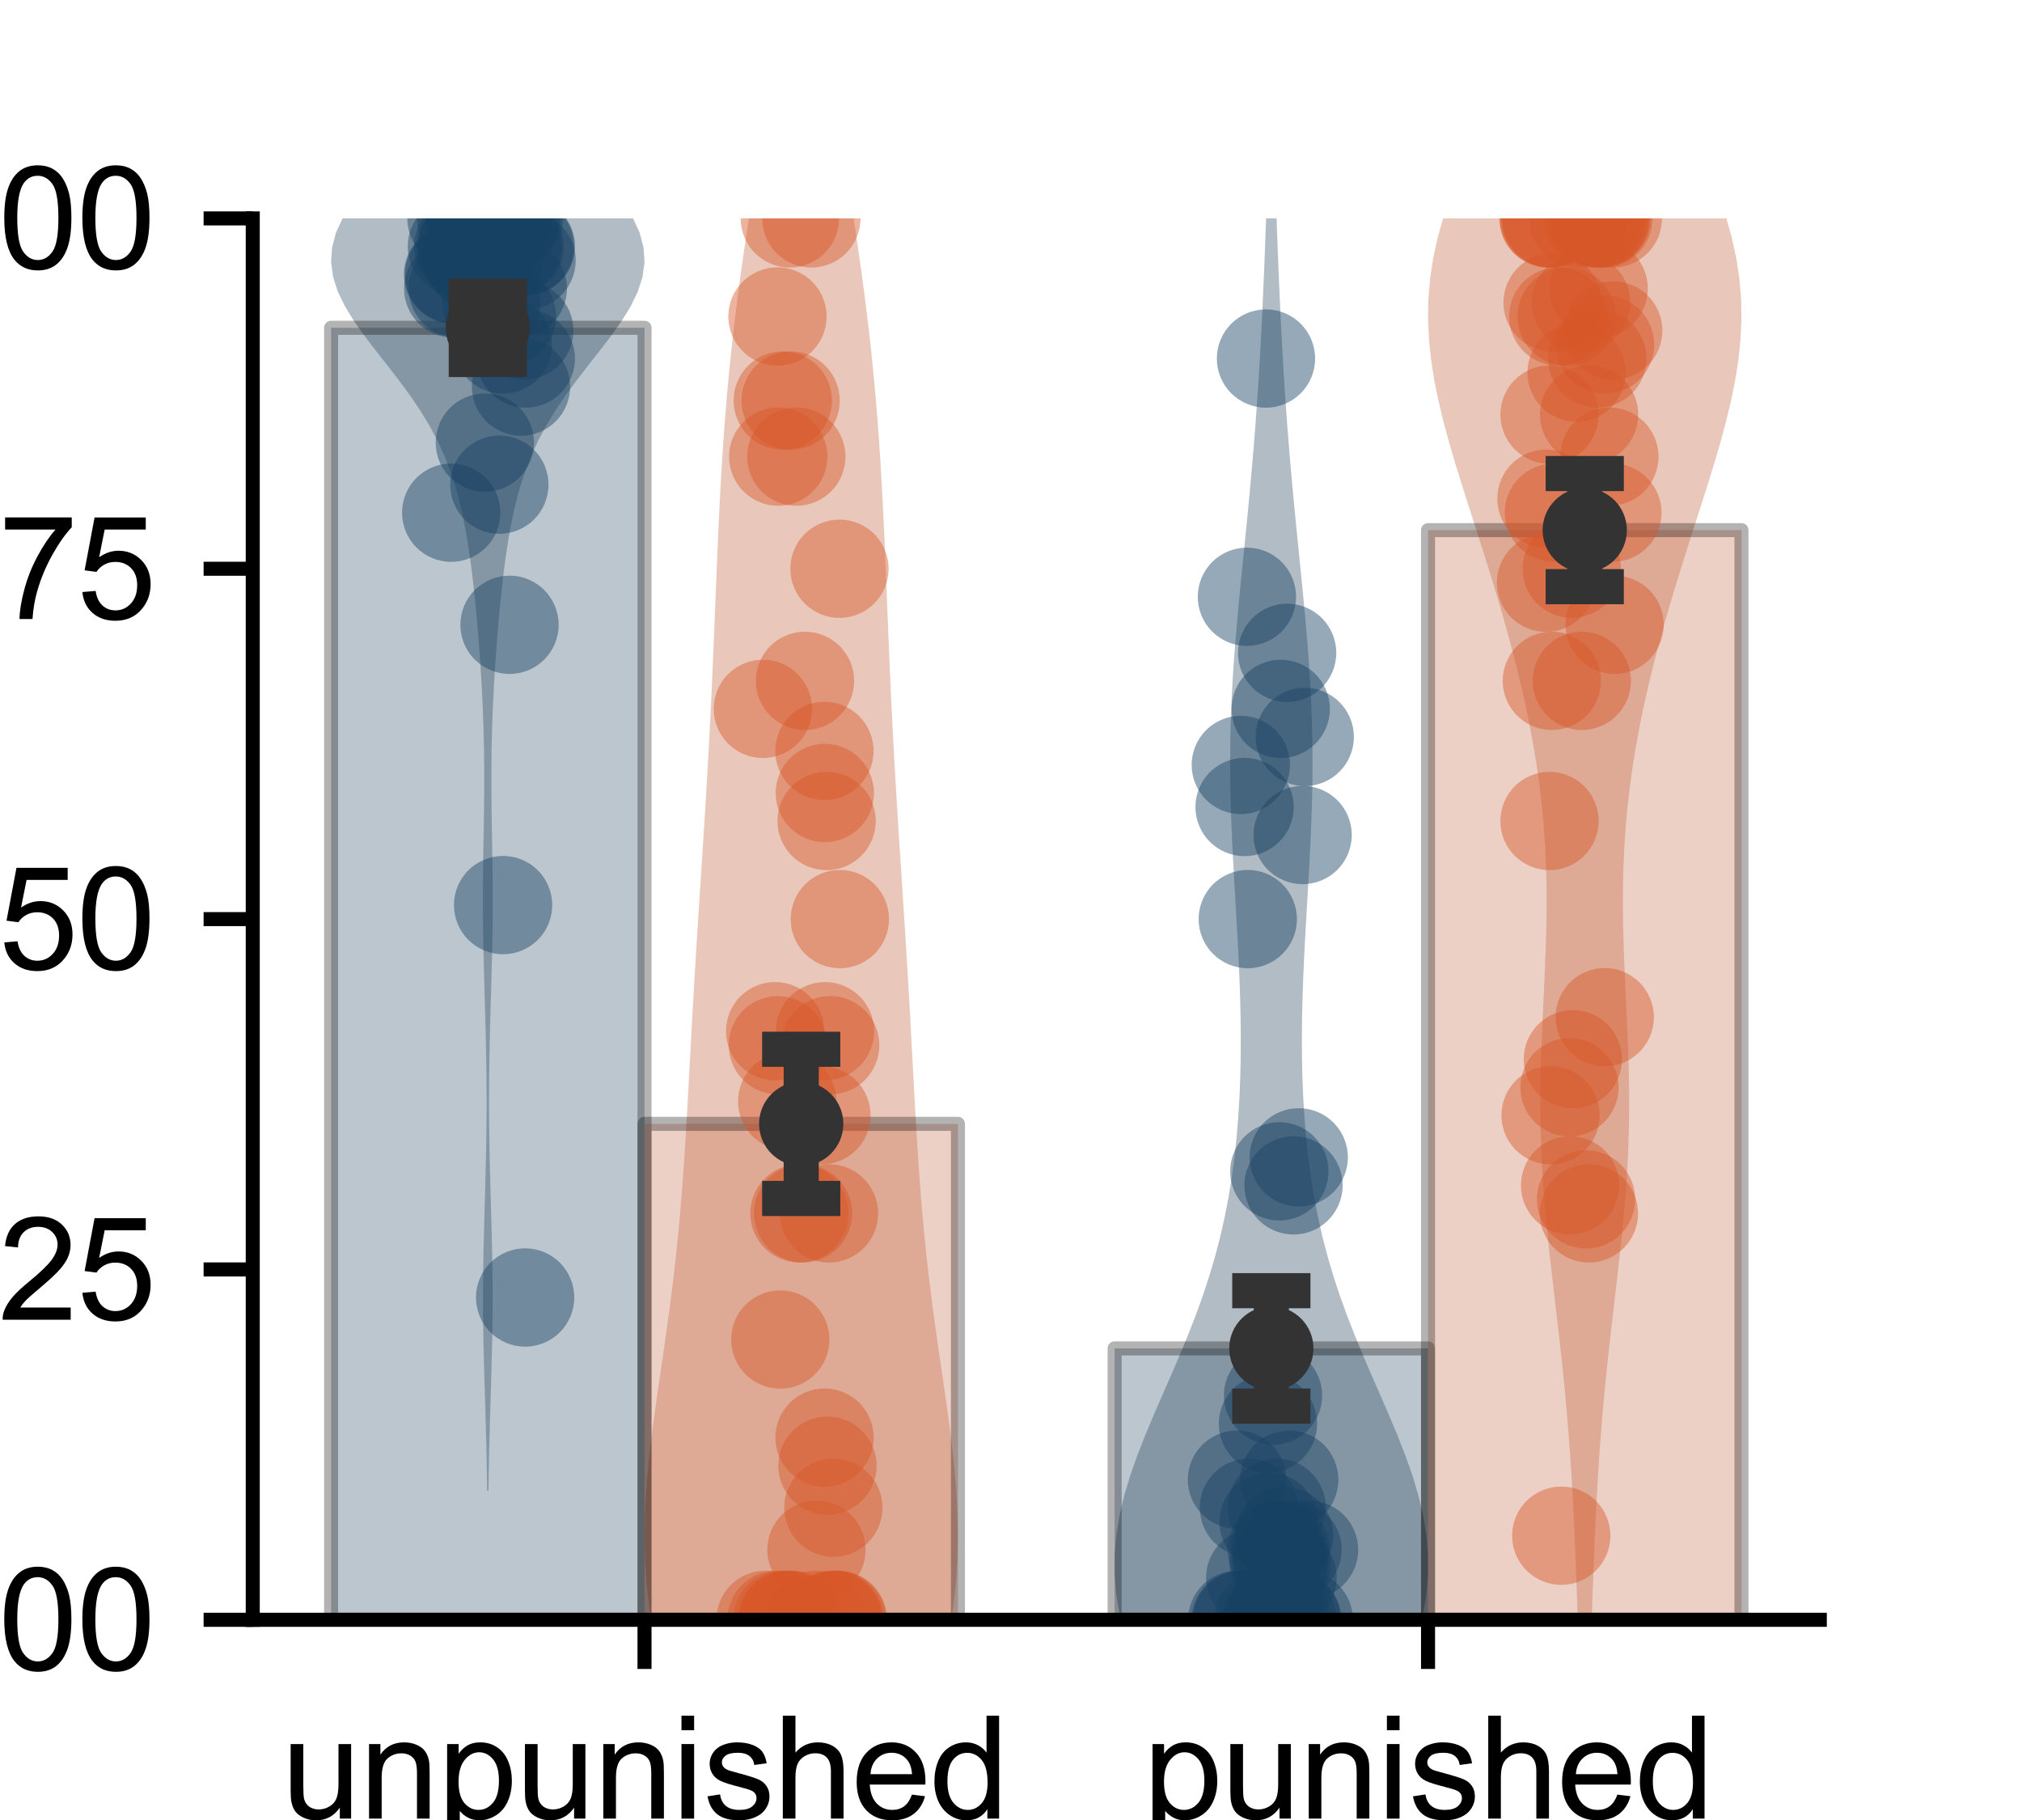 <?xml version="1.0" encoding="utf-8" standalone="no"?>
<!DOCTYPE svg PUBLIC "-//W3C//DTD SVG 1.1//EN"
  "http://www.w3.org/Graphics/SVG/1.1/DTD/svg11.dtd">
<svg xmlns:xlink="http://www.w3.org/1999/xlink" width="144pt" height="129.6pt" viewBox="0 0 144 129.6" xmlns="http://www.w3.org/2000/svg" version="1.1">
 <defs>
  <style type="text/css">*{stroke-linejoin: round; stroke-linecap: butt}</style>
 </defs>
 <g id="figure_1">
  <g id="patch_1">
   <path d="M 0 129.6 
L 144 129.6 
L 144 0 
L 0 0 
L 0 129.6 
z
" style="fill: none"/>
  </g>
  <g id="axes_1">
   <g id="patch_2">
    <path d="M 18 115.344 
L 129.6 115.344 
L 129.6 15.552 
L 18 15.552 
L 18 115.344 
z
" style="fill: none"/>
   </g>
   <g id="PolyCollection_1">
    <path d="M 34.787 106.148 
L 34.693 106.148 
L 34.677 105.093 
L 34.658 104.039 
L 34.635 102.985 
L 34.608 101.931 
L 34.579 100.877 
L 34.548 99.823 
L 34.516 98.769 
L 34.485 97.715 
L 34.456 96.661 
L 34.431 95.607 
L 34.412 94.553 
L 34.4 93.499 
L 34.396 92.445 
L 34.399 91.391 
L 34.411 90.337 
L 34.429 89.283 
L 34.453 88.229 
L 34.48 87.175 
L 34.51 86.121 
L 34.541 85.066 
L 34.57 84.012 
L 34.596 82.958 
L 34.619 81.904 
L 34.636 80.85 
L 34.647 79.796 
L 34.652 78.742 
L 34.651 77.688 
L 34.643 76.634 
L 34.63 75.58 
L 34.61 74.526 
L 34.587 73.472 
L 34.559 72.418 
L 34.529 71.364 
L 34.498 70.31 
L 34.469 69.256 
L 34.442 68.202 
L 34.419 67.148 
L 34.403 66.094 
L 34.393 65.039 
L 34.39 63.985 
L 34.394 62.931 
L 34.404 61.877 
L 34.419 60.823 
L 34.436 59.769 
L 34.454 58.715 
L 34.469 57.661 
L 34.48 56.607 
L 34.485 55.553 
L 34.482 54.499 
L 34.47 53.445 
L 34.448 52.391 
L 34.416 51.337 
L 34.375 50.283 
L 34.324 49.229 
L 34.265 48.175 
L 34.197 47.121 
L 34.122 46.067 
L 34.038 45.012 
L 33.947 43.958 
L 33.847 42.904 
L 33.736 41.85 
L 33.614 40.796 
L 33.476 39.742 
L 33.319 38.688 
L 33.138 37.634 
L 32.926 36.58 
L 32.676 35.526 
L 32.379 34.472 
L 32.026 33.418 
L 31.609 32.364 
L 31.119 31.31 
L 30.553 30.256 
L 29.91 29.202 
L 29.195 28.148 
L 28.42 27.094 
L 27.605 26.04 
L 26.777 24.985 
L 25.969 23.931 
L 25.221 22.877 
L 24.571 21.823 
L 24.06 20.769 
L 23.721 19.715 
L 23.58 18.661 
L 23.651 17.607 
L 23.934 16.553 
L 24.419 15.499 
L 25.08 14.445 
L 25.883 13.391 
L 26.788 12.337 
L 27.748 11.283 
L 28.722 10.229 
L 29.671 9.175 
L 30.56 8.121 
L 31.368 7.067 
L 32.078 6.013 
L 32.685 4.958 
L 33.187 3.904 
L 33.593 2.85 
L 33.911 1.796 
L 35.569 1.796 
L 35.569 1.796 
L 35.887 2.85 
L 36.293 3.904 
L 36.795 4.958 
L 37.402 6.013 
L 38.112 7.067 
L 38.92 8.121 
L 39.809 9.175 
L 40.758 10.229 
L 41.732 11.283 
L 42.692 12.337 
L 43.597 13.391 
L 44.4 14.445 
L 45.061 15.499 
L 45.546 16.553 
L 45.829 17.607 
L 45.9 18.661 
L 45.759 19.715 
L 45.42 20.769 
L 44.909 21.823 
L 44.259 22.877 
L 43.511 23.931 
L 42.703 24.985 
L 41.875 26.04 
L 41.06 27.094 
L 40.285 28.148 
L 39.57 29.202 
L 38.927 30.256 
L 38.361 31.31 
L 37.871 32.364 
L 37.454 33.418 
L 37.101 34.472 
L 36.804 35.526 
L 36.554 36.58 
L 36.342 37.634 
L 36.161 38.688 
L 36.004 39.742 
L 35.866 40.796 
L 35.744 41.85 
L 35.633 42.904 
L 35.533 43.958 
L 35.442 45.012 
L 35.358 46.067 
L 35.283 47.121 
L 35.215 48.175 
L 35.156 49.229 
L 35.105 50.283 
L 35.064 51.337 
L 35.032 52.391 
L 35.01 53.445 
L 34.998 54.499 
L 34.995 55.553 
L 35 56.607 
L 35.011 57.661 
L 35.026 58.715 
L 35.044 59.769 
L 35.061 60.823 
L 35.076 61.877 
L 35.086 62.931 
L 35.09 63.985 
L 35.087 65.039 
L 35.077 66.094 
L 35.061 67.148 
L 35.038 68.202 
L 35.011 69.256 
L 34.982 70.31 
L 34.951 71.364 
L 34.921 72.418 
L 34.893 73.472 
L 34.87 74.526 
L 34.85 75.58 
L 34.837 76.634 
L 34.829 77.688 
L 34.828 78.742 
L 34.833 79.796 
L 34.844 80.85 
L 34.861 81.904 
L 34.884 82.958 
L 34.91 84.012 
L 34.939 85.066 
L 34.97 86.121 
L 35 87.175 
L 35.027 88.229 
L 35.051 89.283 
L 35.069 90.337 
L 35.081 91.391 
L 35.084 92.445 
L 35.08 93.499 
L 35.068 94.553 
L 35.049 95.607 
L 35.024 96.661 
L 34.995 97.715 
L 34.964 98.769 
L 34.932 99.823 
L 34.901 100.877 
L 34.872 101.931 
L 34.845 102.985 
L 34.822 104.039 
L 34.803 105.093 
L 34.787 106.148 
z
" clip-path="url(#pf671548161)" style="fill: #20415a; fill-opacity: 0.35"/>
   </g>
   <g id="PolyCollection_2">
    <path d="M 58.222 147.717 
L 55.898 147.717 
L 55.634 146.055 
L 55.327 144.393 
L 54.976 142.731 
L 54.578 141.069 
L 54.135 139.407 
L 53.647 137.745 
L 53.117 136.083 
L 52.55 134.421 
L 51.952 132.759 
L 51.331 131.097 
L 50.697 129.435 
L 50.06 127.773 
L 49.433 126.111 
L 48.826 124.449 
L 48.253 122.787 
L 47.724 121.125 
L 47.251 119.463 
L 46.841 117.801 
L 46.502 116.139 
L 46.238 114.477 
L 46.05 112.815 
L 45.939 111.153 
L 45.9 109.491 
L 45.929 107.829 
L 46.017 106.167 
L 46.157 104.505 
L 46.337 102.843 
L 46.548 101.181 
L 46.779 99.519 
L 47.021 97.857 
L 47.264 96.195 
L 47.501 94.533 
L 47.727 92.871 
L 47.936 91.209 
L 48.127 89.547 
L 48.299 87.885 
L 48.451 86.223 
L 48.586 84.561 
L 48.706 82.899 
L 48.813 81.237 
L 48.912 79.575 
L 49.004 77.913 
L 49.094 76.251 
L 49.183 74.589 
L 49.273 72.927 
L 49.366 71.265 
L 49.463 69.603 
L 49.563 67.941 
L 49.667 66.279 
L 49.774 64.617 
L 49.881 62.955 
L 49.989 61.293 
L 50.097 59.631 
L 50.201 57.969 
L 50.302 56.307 
L 50.399 54.645 
L 50.491 52.983 
L 50.578 51.321 
L 50.659 49.659 
L 50.735 47.997 
L 50.806 46.335 
L 50.875 44.673 
L 50.941 43.011 
L 51.008 41.349 
L 51.076 39.687 
L 51.147 38.025 
L 51.225 36.363 
L 51.312 34.701 
L 51.408 33.039 
L 51.518 31.377 
L 51.641 29.715 
L 51.78 28.053 
L 51.935 26.391 
L 52.107 24.729 
L 52.296 23.067 
L 52.501 21.405 
L 52.721 19.743 
L 52.954 18.081 
L 53.198 16.419 
L 53.45 14.757 
L 53.709 13.095 
L 53.97 11.433 
L 54.231 9.771 
L 54.488 8.109 
L 54.74 6.447 
L 54.983 4.785 
L 55.215 3.123 
L 55.434 1.461 
L 55.638 -0.201 
L 55.827 -1.863 
L 56 -3.525 
L 56.157 -5.187 
L 56.296 -6.849 
L 56.42 -8.511 
L 56.529 -10.173 
L 56.622 -11.835 
L 56.703 -13.497 
L 56.771 -15.159 
L 56.829 -16.821 
L 57.291 -16.821 
L 57.291 -16.821 
L 57.349 -15.159 
L 57.417 -13.497 
L 57.498 -11.835 
L 57.591 -10.173 
L 57.7 -8.511 
L 57.824 -6.849 
L 57.963 -5.187 
L 58.12 -3.525 
L 58.293 -1.863 
L 58.482 -0.201 
L 58.686 1.461 
L 58.905 3.123 
L 59.137 4.785 
L 59.38 6.447 
L 59.632 8.109 
L 59.889 9.771 
L 60.15 11.433 
L 60.411 13.095 
L 60.67 14.757 
L 60.922 16.419 
L 61.166 18.081 
L 61.399 19.743 
L 61.619 21.405 
L 61.824 23.067 
L 62.013 24.729 
L 62.185 26.391 
L 62.34 28.053 
L 62.479 29.715 
L 62.602 31.377 
L 62.712 33.039 
L 62.808 34.701 
L 62.895 36.363 
L 62.973 38.025 
L 63.044 39.687 
L 63.112 41.349 
L 63.179 43.011 
L 63.245 44.673 
L 63.314 46.335 
L 63.385 47.997 
L 63.461 49.659 
L 63.542 51.321 
L 63.629 52.983 
L 63.721 54.645 
L 63.818 56.307 
L 63.919 57.969 
L 64.023 59.631 
L 64.131 61.293 
L 64.239 62.955 
L 64.346 64.617 
L 64.453 66.279 
L 64.557 67.941 
L 64.657 69.603 
L 64.754 71.265 
L 64.847 72.927 
L 64.937 74.589 
L 65.026 76.251 
L 65.116 77.913 
L 65.208 79.575 
L 65.307 81.237 
L 65.414 82.899 
L 65.534 84.561 
L 65.669 86.223 
L 65.821 87.885 
L 65.993 89.547 
L 66.184 91.209 
L 66.393 92.871 
L 66.619 94.533 
L 66.856 96.195 
L 67.099 97.857 
L 67.341 99.519 
L 67.572 101.181 
L 67.783 102.843 
L 67.963 104.505 
L 68.103 106.167 
L 68.191 107.829 
L 68.22 109.491 
L 68.181 111.153 
L 68.07 112.815 
L 67.882 114.477 
L 67.618 116.139 
L 67.279 117.801 
L 66.869 119.463 
L 66.396 121.125 
L 65.867 122.787 
L 65.294 124.449 
L 64.687 126.111 
L 64.06 127.773 
L 63.423 129.435 
L 62.789 131.097 
L 62.168 132.759 
L 61.57 134.421 
L 61.003 136.083 
L 60.473 137.745 
L 59.985 139.407 
L 59.542 141.069 
L 59.144 142.731 
L 58.793 144.393 
L 58.486 146.055 
L 58.222 147.717 
z
" clip-path="url(#pf671548161)" style="fill: #c1613e; fill-opacity: 0.35"/>
   </g>
   <g id="PolyCollection_3">
    <path d="M 91.545 140.388 
L 89.535 140.388 
L 89.271 138.975 
L 88.956 137.561 
L 88.588 136.148 
L 88.163 134.735 
L 87.68 133.322 
L 87.139 131.909 
L 86.545 130.496 
L 85.903 129.083 
L 85.221 127.669 
L 84.511 126.256 
L 83.785 124.843 
L 83.061 123.43 
L 82.356 122.017 
L 81.687 120.604 
L 81.074 119.191 
L 80.534 117.778 
L 80.083 116.364 
L 79.734 114.951 
L 79.498 113.538 
L 79.38 112.125 
L 79.383 110.712 
L 79.504 109.299 
L 79.737 107.886 
L 80.072 106.472 
L 80.495 105.059 
L 80.993 103.646 
L 81.546 102.233 
L 82.139 100.82 
L 82.752 99.407 
L 83.371 97.994 
L 83.98 96.581 
L 84.566 95.167 
L 85.12 93.754 
L 85.634 92.341 
L 86.102 90.928 
L 86.522 89.515 
L 86.892 88.102 
L 87.214 86.689 
L 87.489 85.275 
L 87.72 83.862 
L 87.91 82.449 
L 88.063 81.036 
L 88.18 79.623 
L 88.267 78.21 
L 88.325 76.797 
L 88.357 75.384 
L 88.365 73.97 
L 88.353 72.557 
L 88.321 71.144 
L 88.273 69.731 
L 88.212 68.318 
L 88.14 66.905 
L 88.06 65.492 
L 87.978 64.079 
L 87.895 62.665 
L 87.817 61.252 
L 87.746 59.839 
L 87.687 58.426 
L 87.642 57.013 
L 87.614 55.6 
L 87.606 54.187 
L 87.618 52.773 
L 87.651 51.36 
L 87.705 49.947 
L 87.779 48.534 
L 87.87 47.121 
L 87.978 45.708 
L 88.098 44.295 
L 88.229 42.882 
L 88.366 41.468 
L 88.508 40.055 
L 88.65 38.642 
L 88.792 37.229 
L 88.929 35.816 
L 89.061 34.403 
L 89.187 32.99 
L 89.305 31.576 
L 89.415 30.163 
L 89.517 28.75 
L 89.611 27.337 
L 89.698 25.924 
L 89.779 24.511 
L 89.853 23.098 
L 89.921 21.685 
L 89.985 20.271 
L 90.044 18.858 
L 90.099 17.445 
L 90.15 16.032 
L 90.198 14.619 
L 90.242 13.206 
L 90.282 11.793 
L 90.319 10.379 
L 90.352 8.966 
L 90.382 7.553 
L 90.408 6.14 
L 90.431 4.727 
L 90.451 3.314 
L 90.469 1.901 
L 90.483 0.488 
L 90.597 0.488 
L 90.597 0.488 
L 90.611 1.901 
L 90.629 3.314 
L 90.649 4.727 
L 90.672 6.14 
L 90.698 7.553 
L 90.728 8.966 
L 90.761 10.379 
L 90.798 11.793 
L 90.838 13.206 
L 90.882 14.619 
L 90.93 16.032 
L 90.981 17.445 
L 91.036 18.858 
L 91.095 20.271 
L 91.159 21.685 
L 91.227 23.098 
L 91.301 24.511 
L 91.382 25.924 
L 91.469 27.337 
L 91.563 28.75 
L 91.665 30.163 
L 91.775 31.576 
L 91.893 32.99 
L 92.019 34.403 
L 92.151 35.816 
L 92.288 37.229 
L 92.43 38.642 
L 92.572 40.055 
L 92.714 41.468 
L 92.851 42.882 
L 92.982 44.295 
L 93.102 45.708 
L 93.21 47.121 
L 93.301 48.534 
L 93.375 49.947 
L 93.429 51.36 
L 93.462 52.773 
L 93.474 54.187 
L 93.466 55.6 
L 93.438 57.013 
L 93.393 58.426 
L 93.334 59.839 
L 93.263 61.252 
L 93.185 62.665 
L 93.102 64.079 
L 93.02 65.492 
L 92.94 66.905 
L 92.868 68.318 
L 92.807 69.731 
L 92.759 71.144 
L 92.727 72.557 
L 92.715 73.97 
L 92.723 75.384 
L 92.755 76.797 
L 92.813 78.21 
L 92.9 79.623 
L 93.017 81.036 
L 93.17 82.449 
L 93.36 83.862 
L 93.591 85.275 
L 93.866 86.689 
L 94.188 88.102 
L 94.558 89.515 
L 94.978 90.928 
L 95.446 92.341 
L 95.96 93.754 
L 96.514 95.167 
L 97.1 96.581 
L 97.709 97.994 
L 98.328 99.407 
L 98.941 100.82 
L 99.534 102.233 
L 100.087 103.646 
L 100.585 105.059 
L 101.008 106.472 
L 101.343 107.886 
L 101.576 109.299 
L 101.697 110.712 
L 101.7 112.125 
L 101.582 113.538 
L 101.346 114.951 
L 100.997 116.364 
L 100.546 117.778 
L 100.006 119.191 
L 99.393 120.604 
L 98.724 122.017 
L 98.019 123.43 
L 97.295 124.843 
L 96.569 126.256 
L 95.859 127.669 
L 95.177 129.083 
L 94.535 130.496 
L 93.941 131.909 
L 93.4 133.322 
L 92.917 134.735 
L 92.492 136.148 
L 92.124 137.561 
L 91.809 138.975 
L 91.545 140.388 
z
" clip-path="url(#pf671548161)" style="fill: #20415a; fill-opacity: 0.35"/>
   </g>
   <g id="PolyCollection_4">
    <path d="M 112.923 133.907 
L 112.797 133.907 
L 112.781 132.464 
L 112.761 131.02 
L 112.739 129.577 
L 112.713 128.133 
L 112.684 126.69 
L 112.652 125.246 
L 112.617 123.803 
L 112.58 122.359 
L 112.539 120.916 
L 112.497 119.472 
L 112.453 118.029 
L 112.407 116.585 
L 112.359 115.142 
L 112.308 113.698 
L 112.255 112.255 
L 112.199 110.811 
L 112.137 109.368 
L 112.07 107.924 
L 111.996 106.481 
L 111.912 105.037 
L 111.818 103.594 
L 111.713 102.15 
L 111.595 100.707 
L 111.465 99.263 
L 111.323 97.82 
L 111.17 96.376 
L 111.009 94.933 
L 110.841 93.489 
L 110.671 92.046 
L 110.503 90.602 
L 110.34 89.159 
L 110.188 87.715 
L 110.051 86.272 
L 109.933 84.828 
L 109.836 83.385 
L 109.764 81.941 
L 109.718 80.498 
L 109.697 79.054 
L 109.7 77.611 
L 109.726 76.167 
L 109.77 74.724 
L 109.827 73.28 
L 109.893 71.837 
L 109.962 70.393 
L 110.027 68.95 
L 110.083 67.506 
L 110.124 66.063 
L 110.144 64.619 
L 110.139 63.176 
L 110.105 61.732 
L 110.04 60.289 
L 109.941 58.845 
L 109.807 57.402 
L 109.639 55.959 
L 109.436 54.515 
L 109.2 53.072 
L 108.932 51.628 
L 108.634 50.185 
L 108.308 48.741 
L 107.956 47.298 
L 107.58 45.854 
L 107.182 44.411 
L 106.766 42.967 
L 106.332 41.524 
L 105.884 40.08 
L 105.427 38.637 
L 104.963 37.193 
L 104.499 35.75 
L 104.041 34.306 
L 103.597 32.863 
L 103.175 31.419 
L 102.786 29.976 
L 102.439 28.532 
L 102.147 27.089 
L 101.92 25.645 
L 101.768 24.202 
L 101.7 22.758 
L 101.723 21.315 
L 101.842 19.871 
L 102.059 18.428 
L 102.371 16.984 
L 102.774 15.541 
L 103.26 14.097 
L 103.818 12.654 
L 104.436 11.21 
L 105.097 9.767 
L 105.788 8.323 
L 106.49 6.88 
L 107.19 5.436 
L 107.872 3.993 
L 108.525 2.549 
L 109.138 1.106 
L 109.704 -0.338 
L 110.216 -1.781 
L 110.673 -3.225 
L 111.074 -4.668 
L 111.42 -6.112 
L 111.714 -7.555 
L 111.959 -8.999 
L 113.761 -8.999 
L 113.761 -8.999 
L 114.006 -7.555 
L 114.3 -6.112 
L 114.646 -4.668 
L 115.047 -3.225 
L 115.504 -1.781 
L 116.016 -0.338 
L 116.582 1.106 
L 117.195 2.549 
L 117.848 3.993 
L 118.53 5.436 
L 119.23 6.88 
L 119.932 8.323 
L 120.623 9.767 
L 121.284 11.21 
L 121.902 12.654 
L 122.46 14.097 
L 122.946 15.541 
L 123.349 16.984 
L 123.661 18.428 
L 123.878 19.871 
L 123.997 21.315 
L 124.02 22.758 
L 123.952 24.202 
L 123.8 25.645 
L 123.573 27.089 
L 123.281 28.532 
L 122.934 29.976 
L 122.545 31.419 
L 122.123 32.863 
L 121.679 34.306 
L 121.221 35.75 
L 120.757 37.193 
L 120.293 38.637 
L 119.836 40.08 
L 119.388 41.524 
L 118.954 42.967 
L 118.538 44.411 
L 118.14 45.854 
L 117.764 47.298 
L 117.412 48.741 
L 117.086 50.185 
L 116.788 51.628 
L 116.52 53.072 
L 116.284 54.515 
L 116.081 55.959 
L 115.913 57.402 
L 115.779 58.845 
L 115.68 60.289 
L 115.615 61.732 
L 115.581 63.176 
L 115.576 64.619 
L 115.596 66.063 
L 115.637 67.506 
L 115.693 68.95 
L 115.758 70.393 
L 115.827 71.837 
L 115.893 73.28 
L 115.95 74.724 
L 115.994 76.167 
L 116.02 77.611 
L 116.023 79.054 
L 116.002 80.498 
L 115.956 81.941 
L 115.884 83.385 
L 115.787 84.828 
L 115.669 86.272 
L 115.532 87.715 
L 115.38 89.159 
L 115.217 90.602 
L 115.049 92.046 
L 114.879 93.489 
L 114.711 94.933 
L 114.55 96.376 
L 114.397 97.82 
L 114.255 99.263 
L 114.125 100.707 
L 114.007 102.15 
L 113.902 103.594 
L 113.808 105.037 
L 113.724 106.481 
L 113.65 107.924 
L 113.583 109.368 
L 113.521 110.811 
L 113.465 112.255 
L 113.412 113.698 
L 113.361 115.142 
L 113.313 116.585 
L 113.267 118.029 
L 113.223 119.472 
L 113.181 120.916 
L 113.14 122.359 
L 113.103 123.803 
L 113.068 125.246 
L 113.036 126.69 
L 113.007 128.133 
L 112.981 129.577 
L 112.959 131.02 
L 112.939 132.464 
L 112.923 133.907 
z
" clip-path="url(#pf671548161)" style="fill: #c1613e; fill-opacity: 0.35"/>
   </g>
   <g id="patch_3">
    <path d="M 23.58 115.344 
L 45.9 115.344 
L 45.9 23.341 
L 23.58 23.341 
L 23.58 115.344 
z
" clip-path="url(#pf671548161)" style="fill: none"/>
   </g>
   <g id="patch_4">
    <path d="M 79.38 115.344 
L 101.7 115.344 
L 101.7 96.018 
L 79.38 96.018 
L 79.38 115.344 
z
" clip-path="url(#pf671548161)" style="fill: none"/>
   </g>
   <g id="patch_5">
    <path d="M 45.9 115.344 
L 68.22 115.344 
L 68.22 80.027 
L 45.9 80.027 
L 45.9 115.344 
z
" clip-path="url(#pf671548161)" style="fill: none"/>
   </g>
   <g id="patch_6">
    <path d="M 101.7 115.344 
L 124.02 115.344 
L 124.02 37.75 
L 101.7 37.75 
L 101.7 115.344 
z
" clip-path="url(#pf671548161)" style="fill: none"/>
   </g>
   <g id="patch_7">
    <path d="M 45.9 115.344 
L 45.9 115.344 
L 45.9 115.344 
L 45.9 115.344 
z
" clip-path="url(#pf671548161)" style="fill: #3274a1"/>
   </g>
   <g id="patch_8">
    <path d="M 45.9 115.344 
L 45.9 115.344 
L 45.9 115.344 
L 45.9 115.344 
z
" clip-path="url(#pf671548161)" style="fill: #e1812c"/>
   </g>
   <g id="patch_9">
    <path d="M 23.58 115.344 
L 45.9 115.344 
L 45.9 23.341 
L 23.58 23.341 
z
" clip-path="url(#pf671548161)" style="fill: #20415a; opacity: 0.3; stroke: #000000; stroke-linejoin: miter"/>
   </g>
   <g id="patch_10">
    <path d="M 79.38 115.344 
L 101.7 115.344 
L 101.7 96.018 
L 79.38 96.018 
z
" clip-path="url(#pf671548161)" style="fill: #20415a; opacity: 0.3; stroke: #000000; stroke-linejoin: miter"/>
   </g>
   <g id="patch_11">
    <path d="M 45.9 115.344 
L 68.22 115.344 
L 68.22 80.027 
L 45.9 80.027 
z
" clip-path="url(#pf671548161)" style="fill: #c1613e; opacity: 0.3; stroke: #000000; stroke-linejoin: miter"/>
   </g>
   <g id="patch_12">
    <path d="M 101.7 115.344 
L 124.02 115.344 
L 124.02 37.75 
L 101.7 37.75 
z
" clip-path="url(#pf671548161)" style="fill: #c1613e; opacity: 0.3; stroke: #000000; stroke-linejoin: miter"/>
   </g>
   <g id="patch_13">
    <path d="M 45.9 115.344 
L 45.9 115.344 
L 45.9 115.344 
L 45.9 115.344 
z
" clip-path="url(#pf671548161)" style="fill: #20415a; opacity: 0.3; stroke: #000000; stroke-linejoin: miter"/>
   </g>
   <g id="patch_14">
    <path d="M 45.9 115.344 
L 45.9 115.344 
L 45.9 115.344 
L 45.9 115.344 
z
" clip-path="url(#pf671548161)" style="fill: #c1613e; opacity: 0.3; stroke: #000000; stroke-linejoin: miter"/>
   </g>
   <g id="matplotlib.axis_1">
    <g id="xtick_1">
     <g id="line2d_1">
      <defs>
       <path id="m99c650a80b" d="M 0 0 
L 0 3.5 
" style="stroke: #000000"/>
      </defs>
      <g>
       <use xlink:href="#m99c650a80b" x="45.9" y="115.344" style="stroke: #000000"/>
      </g>
     </g>
     <g id="text_1">
      <!-- unpunished -->
      <g transform="translate(20.045 129.502) scale(0.1 -0.1)">
       <defs>
        <path id="ArialMT-75" d="M 2597 0 
L 2597 488 
Q 2209 -75 1544 -75 
Q 1250 -75 995 37 
Q 741 150 617 320 
Q 494 491 444 738 
Q 409 903 409 1263 
L 409 3319 
L 972 3319 
L 972 1478 
Q 972 1038 1006 884 
Q 1059 663 1231 536 
Q 1403 409 1656 409 
Q 1909 409 2131 539 
Q 2353 669 2445 892 
Q 2538 1116 2538 1541 
L 2538 3319 
L 3100 3319 
L 3100 0 
L 2597 0 
z
" transform="scale(0.016)"/>
        <path id="ArialMT-6e" d="M 422 0 
L 422 3319 
L 928 3319 
L 928 2847 
Q 1294 3394 1984 3394 
Q 2284 3394 2536 3286 
Q 2788 3178 2913 3003 
Q 3038 2828 3088 2588 
Q 3119 2431 3119 2041 
L 3119 0 
L 2556 0 
L 2556 2019 
Q 2556 2363 2490 2533 
Q 2425 2703 2258 2804 
Q 2091 2906 1866 2906 
Q 1506 2906 1245 2678 
Q 984 2450 984 1813 
L 984 0 
L 422 0 
z
" transform="scale(0.016)"/>
        <path id="ArialMT-70" d="M 422 -1272 
L 422 3319 
L 934 3319 
L 934 2888 
Q 1116 3141 1344 3267 
Q 1572 3394 1897 3394 
Q 2322 3394 2647 3175 
Q 2972 2956 3137 2557 
Q 3303 2159 3303 1684 
Q 3303 1175 3120 767 
Q 2938 359 2589 142 
Q 2241 -75 1856 -75 
Q 1575 -75 1351 44 
Q 1128 163 984 344 
L 984 -1272 
L 422 -1272 
z
M 931 1641 
Q 931 1000 1190 694 
Q 1450 388 1819 388 
Q 2194 388 2461 705 
Q 2728 1022 2728 1688 
Q 2728 2322 2467 2637 
Q 2206 2953 1844 2953 
Q 1484 2953 1207 2617 
Q 931 2281 931 1641 
z
" transform="scale(0.016)"/>
        <path id="ArialMT-69" d="M 425 3934 
L 425 4581 
L 988 4581 
L 988 3934 
L 425 3934 
z
M 425 0 
L 425 3319 
L 988 3319 
L 988 0 
L 425 0 
z
" transform="scale(0.016)"/>
        <path id="ArialMT-73" d="M 197 991 
L 753 1078 
Q 800 744 1014 566 
Q 1228 388 1613 388 
Q 2000 388 2187 545 
Q 2375 703 2375 916 
Q 2375 1106 2209 1216 
Q 2094 1291 1634 1406 
Q 1016 1563 777 1677 
Q 538 1791 414 1992 
Q 291 2194 291 2438 
Q 291 2659 392 2848 
Q 494 3038 669 3163 
Q 800 3259 1026 3326 
Q 1253 3394 1513 3394 
Q 1903 3394 2198 3281 
Q 2494 3169 2634 2976 
Q 2775 2784 2828 2463 
L 2278 2388 
Q 2241 2644 2061 2787 
Q 1881 2931 1553 2931 
Q 1166 2931 1000 2803 
Q 834 2675 834 2503 
Q 834 2394 903 2306 
Q 972 2216 1119 2156 
Q 1203 2125 1616 2013 
Q 2213 1853 2448 1751 
Q 2684 1650 2818 1456 
Q 2953 1263 2953 975 
Q 2953 694 2789 445 
Q 2625 197 2315 61 
Q 2006 -75 1616 -75 
Q 969 -75 630 194 
Q 291 463 197 991 
z
" transform="scale(0.016)"/>
        <path id="ArialMT-68" d="M 422 0 
L 422 4581 
L 984 4581 
L 984 2938 
Q 1378 3394 1978 3394 
Q 2347 3394 2619 3248 
Q 2891 3103 3008 2847 
Q 3125 2591 3125 2103 
L 3125 0 
L 2563 0 
L 2563 2103 
Q 2563 2525 2380 2717 
Q 2197 2909 1863 2909 
Q 1613 2909 1392 2779 
Q 1172 2650 1078 2428 
Q 984 2206 984 1816 
L 984 0 
L 422 0 
z
" transform="scale(0.016)"/>
        <path id="ArialMT-65" d="M 2694 1069 
L 3275 997 
Q 3138 488 2766 206 
Q 2394 -75 1816 -75 
Q 1088 -75 661 373 
Q 234 822 234 1631 
Q 234 2469 665 2931 
Q 1097 3394 1784 3394 
Q 2450 3394 2872 2941 
Q 3294 2488 3294 1666 
Q 3294 1616 3291 1516 
L 816 1516 
Q 847 969 1125 678 
Q 1403 388 1819 388 
Q 2128 388 2347 550 
Q 2566 713 2694 1069 
z
M 847 1978 
L 2700 1978 
Q 2663 2397 2488 2606 
Q 2219 2931 1791 2931 
Q 1403 2931 1139 2672 
Q 875 2413 847 1978 
z
" transform="scale(0.016)"/>
        <path id="ArialMT-64" d="M 2575 0 
L 2575 419 
Q 2259 -75 1647 -75 
Q 1250 -75 917 144 
Q 584 363 401 755 
Q 219 1147 219 1656 
Q 219 2153 384 2558 
Q 550 2963 881 3178 
Q 1213 3394 1622 3394 
Q 1922 3394 2156 3267 
Q 2391 3141 2538 2938 
L 2538 4581 
L 3097 4581 
L 3097 0 
L 2575 0 
z
M 797 1656 
Q 797 1019 1065 703 
Q 1334 388 1700 388 
Q 2069 388 2326 689 
Q 2584 991 2584 1609 
Q 2584 2291 2321 2609 
Q 2059 2928 1675 2928 
Q 1300 2928 1048 2622 
Q 797 2316 797 1656 
z
" transform="scale(0.016)"/>
       </defs>
       <use xlink:href="#ArialMT-75"/>
       <use xlink:href="#ArialMT-6e" x="55.615"/>
       <use xlink:href="#ArialMT-70" x="111.23"/>
       <use xlink:href="#ArialMT-75" x="166.846"/>
       <use xlink:href="#ArialMT-6e" x="222.461"/>
       <use xlink:href="#ArialMT-69" x="278.076"/>
       <use xlink:href="#ArialMT-73" x="300.293"/>
       <use xlink:href="#ArialMT-68" x="350.293"/>
       <use xlink:href="#ArialMT-65" x="405.908"/>
       <use xlink:href="#ArialMT-64" x="461.523"/>
      </g>
     </g>
    </g>
    <g id="xtick_2">
     <g id="line2d_2">
      <g>
       <use xlink:href="#m99c650a80b" x="101.7" y="115.344" style="stroke: #000000"/>
      </g>
     </g>
     <g id="text_2">
      <!-- punished -->
      <g transform="translate(81.406 129.502) scale(0.1 -0.1)">
       <use xlink:href="#ArialMT-70"/>
       <use xlink:href="#ArialMT-75" x="55.615"/>
       <use xlink:href="#ArialMT-6e" x="111.23"/>
       <use xlink:href="#ArialMT-69" x="166.846"/>
       <use xlink:href="#ArialMT-73" x="189.062"/>
       <use xlink:href="#ArialMT-68" x="239.062"/>
       <use xlink:href="#ArialMT-65" x="294.678"/>
       <use xlink:href="#ArialMT-64" x="350.293"/>
      </g>
     </g>
    </g>
   </g>
   <g id="matplotlib.axis_2">
    <g id="ytick_1">
     <g id="line2d_3">
      <defs>
       <path id="m0bea00e13a" d="M 0 0 
L -3.5 0 
" style="stroke: #000000"/>
      </defs>
      <g>
       <use xlink:href="#m0bea00e13a" x="18" y="115.344" style="stroke: #000000"/>
      </g>
     </g>
     <g id="text_3">
      <!-- 0.00 -->
      <g transform="translate(-8.461 118.923) scale(0.1 -0.1)">
       <defs>
        <path id="ArialMT-30" d="M 266 2259 
Q 266 3072 433 3567 
Q 600 4063 929 4331 
Q 1259 4600 1759 4600 
Q 2128 4600 2406 4451 
Q 2684 4303 2865 4023 
Q 3047 3744 3150 3342 
Q 3253 2941 3253 2259 
Q 3253 1453 3087 958 
Q 2922 463 2592 192 
Q 2263 -78 1759 -78 
Q 1097 -78 719 397 
Q 266 969 266 2259 
z
M 844 2259 
Q 844 1131 1108 757 
Q 1372 384 1759 384 
Q 2147 384 2411 759 
Q 2675 1134 2675 2259 
Q 2675 3391 2411 3762 
Q 2147 4134 1753 4134 
Q 1366 4134 1134 3806 
Q 844 3388 844 2259 
z
" transform="scale(0.016)"/>
        <path id="ArialMT-2e" d="M 581 0 
L 581 641 
L 1222 641 
L 1222 0 
L 581 0 
z
" transform="scale(0.016)"/>
       </defs>
       <use xlink:href="#ArialMT-30"/>
       <use xlink:href="#ArialMT-2e" x="55.615"/>
       <use xlink:href="#ArialMT-30" x="83.398"/>
       <use xlink:href="#ArialMT-30" x="139.014"/>
      </g>
     </g>
    </g>
    <g id="ytick_2">
     <g id="line2d_4">
      <g>
       <use xlink:href="#m0bea00e13a" x="18" y="90.396" style="stroke: #000000"/>
      </g>
     </g>
     <g id="text_4">
      <!-- 0.25 -->
      <g transform="translate(-8.461 93.975) scale(0.1 -0.1)">
       <defs>
        <path id="ArialMT-32" d="M 3222 541 
L 3222 0 
L 194 0 
Q 188 203 259 391 
Q 375 700 629 1000 
Q 884 1300 1366 1694 
Q 2113 2306 2375 2664 
Q 2638 3022 2638 3341 
Q 2638 3675 2398 3904 
Q 2159 4134 1775 4134 
Q 1369 4134 1125 3890 
Q 881 3647 878 3216 
L 300 3275 
Q 359 3922 746 4261 
Q 1134 4600 1788 4600 
Q 2447 4600 2831 4234 
Q 3216 3869 3216 3328 
Q 3216 3053 3103 2787 
Q 2991 2522 2730 2228 
Q 2469 1934 1863 1422 
Q 1356 997 1212 845 
Q 1069 694 975 541 
L 3222 541 
z
" transform="scale(0.016)"/>
        <path id="ArialMT-35" d="M 266 1200 
L 856 1250 
Q 922 819 1161 601 
Q 1400 384 1738 384 
Q 2144 384 2425 690 
Q 2706 997 2706 1503 
Q 2706 1984 2436 2262 
Q 2166 2541 1728 2541 
Q 1456 2541 1237 2417 
Q 1019 2294 894 2097 
L 366 2166 
L 809 4519 
L 3088 4519 
L 3088 3981 
L 1259 3981 
L 1013 2750 
Q 1425 3038 1878 3038 
Q 2478 3038 2890 2622 
Q 3303 2206 3303 1553 
Q 3303 931 2941 478 
Q 2500 -78 1738 -78 
Q 1113 -78 717 272 
Q 322 622 266 1200 
z
" transform="scale(0.016)"/>
       </defs>
       <use xlink:href="#ArialMT-30"/>
       <use xlink:href="#ArialMT-2e" x="55.615"/>
       <use xlink:href="#ArialMT-32" x="83.398"/>
       <use xlink:href="#ArialMT-35" x="139.014"/>
      </g>
     </g>
    </g>
    <g id="ytick_3">
     <g id="line2d_5">
      <g>
       <use xlink:href="#m0bea00e13a" x="18" y="65.448" style="stroke: #000000"/>
      </g>
     </g>
     <g id="text_5">
      <!-- 0.50 -->
      <g transform="translate(-8.461 69.027) scale(0.1 -0.1)">
       <use xlink:href="#ArialMT-30"/>
       <use xlink:href="#ArialMT-2e" x="55.615"/>
       <use xlink:href="#ArialMT-35" x="83.398"/>
       <use xlink:href="#ArialMT-30" x="139.014"/>
      </g>
     </g>
    </g>
    <g id="ytick_4">
     <g id="line2d_6">
      <g>
       <use xlink:href="#m0bea00e13a" x="18" y="40.5" style="stroke: #000000"/>
      </g>
     </g>
     <g id="text_6">
      <!-- 0.75 -->
      <g transform="translate(-8.461 44.079) scale(0.1 -0.1)">
       <defs>
        <path id="ArialMT-37" d="M 303 3981 
L 303 4522 
L 3269 4522 
L 3269 4084 
Q 2831 3619 2401 2847 
Q 1972 2075 1738 1259 
Q 1569 684 1522 0 
L 944 0 
Q 953 541 1156 1306 
Q 1359 2072 1739 2783 
Q 2119 3494 2547 3981 
L 303 3981 
z
" transform="scale(0.016)"/>
       </defs>
       <use xlink:href="#ArialMT-30"/>
       <use xlink:href="#ArialMT-2e" x="55.615"/>
       <use xlink:href="#ArialMT-37" x="83.398"/>
       <use xlink:href="#ArialMT-35" x="139.014"/>
      </g>
     </g>
    </g>
    <g id="ytick_5">
     <g id="line2d_7">
      <g>
       <use xlink:href="#m0bea00e13a" x="18" y="15.552" style="stroke: #000000"/>
      </g>
     </g>
     <g id="text_7">
      <!-- 1.00 -->
      <g transform="translate(-8.461 19.131) scale(0.1 -0.1)">
       <defs>
        <path id="ArialMT-31" d="M 2384 0 
L 1822 0 
L 1822 3584 
Q 1619 3391 1289 3197 
Q 959 3003 697 2906 
L 697 3450 
Q 1169 3672 1522 3987 
Q 1875 4303 2022 4600 
L 2384 4600 
L 2384 0 
z
" transform="scale(0.016)"/>
       </defs>
       <use xlink:href="#ArialMT-31"/>
       <use xlink:href="#ArialMT-2e" x="55.615"/>
       <use xlink:href="#ArialMT-30" x="83.398"/>
       <use xlink:href="#ArialMT-30" x="139.014"/>
      </g>
     </g>
    </g>
    <g id="text_8">
     <!-- stay probability -->
     <g transform="translate(-14.566 98.796) rotate(-90) scale(0.1 -0.1)">
      <defs>
       <path id="ArialMT-74" d="M 1650 503 
L 1731 6 
Q 1494 -44 1306 -44 
Q 1000 -44 831 53 
Q 663 150 594 308 
Q 525 466 525 972 
L 525 2881 
L 113 2881 
L 113 3319 
L 525 3319 
L 525 4141 
L 1084 4478 
L 1084 3319 
L 1650 3319 
L 1650 2881 
L 1084 2881 
L 1084 941 
Q 1084 700 1114 631 
Q 1144 563 1211 522 
Q 1278 481 1403 481 
Q 1497 481 1650 503 
z
" transform="scale(0.016)"/>
       <path id="ArialMT-61" d="M 2588 409 
Q 2275 144 1986 34 
Q 1697 -75 1366 -75 
Q 819 -75 525 192 
Q 231 459 231 875 
Q 231 1119 342 1320 
Q 453 1522 633 1644 
Q 813 1766 1038 1828 
Q 1203 1872 1538 1913 
Q 2219 1994 2541 2106 
Q 2544 2222 2544 2253 
Q 2544 2597 2384 2738 
Q 2169 2928 1744 2928 
Q 1347 2928 1158 2789 
Q 969 2650 878 2297 
L 328 2372 
Q 403 2725 575 2942 
Q 747 3159 1072 3276 
Q 1397 3394 1825 3394 
Q 2250 3394 2515 3294 
Q 2781 3194 2906 3042 
Q 3031 2891 3081 2659 
Q 3109 2516 3109 2141 
L 3109 1391 
Q 3109 606 3145 398 
Q 3181 191 3288 0 
L 2700 0 
Q 2613 175 2588 409 
z
M 2541 1666 
Q 2234 1541 1622 1453 
Q 1275 1403 1131 1340 
Q 988 1278 909 1158 
Q 831 1038 831 891 
Q 831 666 1001 516 
Q 1172 366 1500 366 
Q 1825 366 2078 508 
Q 2331 650 2450 897 
Q 2541 1088 2541 1459 
L 2541 1666 
z
" transform="scale(0.016)"/>
       <path id="ArialMT-79" d="M 397 -1278 
L 334 -750 
Q 519 -800 656 -800 
Q 844 -800 956 -737 
Q 1069 -675 1141 -563 
Q 1194 -478 1313 -144 
Q 1328 -97 1363 -6 
L 103 3319 
L 709 3319 
L 1400 1397 
Q 1534 1031 1641 628 
Q 1738 1016 1872 1384 
L 2581 3319 
L 3144 3319 
L 1881 -56 
Q 1678 -603 1566 -809 
Q 1416 -1088 1222 -1217 
Q 1028 -1347 759 -1347 
Q 597 -1347 397 -1278 
z
" transform="scale(0.016)"/>
       <path id="ArialMT-20" transform="scale(0.016)"/>
       <path id="ArialMT-72" d="M 416 0 
L 416 3319 
L 922 3319 
L 922 2816 
Q 1116 3169 1280 3281 
Q 1444 3394 1641 3394 
Q 1925 3394 2219 3213 
L 2025 2691 
Q 1819 2813 1613 2813 
Q 1428 2813 1281 2702 
Q 1134 2591 1072 2394 
Q 978 2094 978 1738 
L 978 0 
L 416 0 
z
" transform="scale(0.016)"/>
       <path id="ArialMT-6f" d="M 213 1659 
Q 213 2581 725 3025 
Q 1153 3394 1769 3394 
Q 2453 3394 2887 2945 
Q 3322 2497 3322 1706 
Q 3322 1066 3130 698 
Q 2938 331 2570 128 
Q 2203 -75 1769 -75 
Q 1072 -75 642 372 
Q 213 819 213 1659 
z
M 791 1659 
Q 791 1022 1069 705 
Q 1347 388 1769 388 
Q 2188 388 2466 706 
Q 2744 1025 2744 1678 
Q 2744 2294 2464 2611 
Q 2184 2928 1769 2928 
Q 1347 2928 1069 2612 
Q 791 2297 791 1659 
z
" transform="scale(0.016)"/>
       <path id="ArialMT-62" d="M 941 0 
L 419 0 
L 419 4581 
L 981 4581 
L 981 2947 
Q 1338 3394 1891 3394 
Q 2197 3394 2470 3270 
Q 2744 3147 2920 2923 
Q 3097 2700 3197 2384 
Q 3297 2069 3297 1709 
Q 3297 856 2875 390 
Q 2453 -75 1863 -75 
Q 1275 -75 941 416 
L 941 0 
z
M 934 1684 
Q 934 1088 1097 822 
Q 1363 388 1816 388 
Q 2184 388 2453 708 
Q 2722 1028 2722 1663 
Q 2722 2313 2464 2622 
Q 2206 2931 1841 2931 
Q 1472 2931 1203 2611 
Q 934 2291 934 1684 
z
" transform="scale(0.016)"/>
       <path id="ArialMT-6c" d="M 409 0 
L 409 4581 
L 972 4581 
L 972 0 
L 409 0 
z
" transform="scale(0.016)"/>
      </defs>
      <use xlink:href="#ArialMT-73"/>
      <use xlink:href="#ArialMT-74" x="50"/>
      <use xlink:href="#ArialMT-61" x="77.783"/>
      <use xlink:href="#ArialMT-79" x="133.398"/>
      <use xlink:href="#ArialMT-20" x="183.398"/>
      <use xlink:href="#ArialMT-70" x="211.182"/>
      <use xlink:href="#ArialMT-72" x="266.797"/>
      <use xlink:href="#ArialMT-6f" x="300.098"/>
      <use xlink:href="#ArialMT-62" x="355.713"/>
      <use xlink:href="#ArialMT-61" x="411.328"/>
      <use xlink:href="#ArialMT-62" x="466.943"/>
      <use xlink:href="#ArialMT-69" x="522.559"/>
      <use xlink:href="#ArialMT-6c" x="544.775"/>
      <use xlink:href="#ArialMT-69" x="566.992"/>
      <use xlink:href="#ArialMT-74" x="589.209"/>
      <use xlink:href="#ArialMT-79" x="616.992"/>
     </g>
    </g>
   </g>
   <g id="PathCollection_1">
    <defs>
     <path id="C0_0_c6a1a55033" d="M 0 3.5 
C 0.928 3.5 1.819 3.131 2.475 2.475 
C 3.131 1.819 3.5 0.928 3.5 -0 
C 3.5 -0.928 3.131 -1.819 2.475 -2.475 
C 1.819 -3.131 0.928 -3.5 0 -3.5 
C -0.928 -3.5 -1.819 -3.131 -2.475 -2.475 
C -3.131 -1.819 -3.5 -0.928 -3.5 0 
C -3.5 0.928 -3.131 1.819 -2.475 2.475 
C -1.819 3.131 -0.928 3.5 0 3.5 
z
"/>
    </defs>
    <g clip-path="url(#pf671548161)">
     <use xlink:href="#C0_0_c6a1a55033" x="36.104" y="22.537" style="fill: #174263; fill-opacity: 0.45"/>
    </g>
    <g clip-path="url(#pf671548161)">
     <use xlink:href="#C0_0_c6a1a55033" x="32.277" y="20.542" style="fill: #174263; fill-opacity: 0.45"/>
    </g>
    <g clip-path="url(#pf671548161)">
     <use xlink:href="#C0_0_c6a1a55033" x="35.562" y="34.512" style="fill: #174263; fill-opacity: 0.45"/>
    </g>
    <g clip-path="url(#pf671548161)">
     <use xlink:href="#C0_0_c6a1a55033" x="34.958" y="17.548" style="fill: #174263; fill-opacity: 0.45"/>
    </g>
    <g clip-path="url(#pf671548161)">
     <use xlink:href="#C0_0_c6a1a55033" x="35.762" y="15.552" style="fill: #174263; fill-opacity: 0.45"/>
    </g>
    <g clip-path="url(#pf671548161)">
     <use xlink:href="#C0_0_c6a1a55033" x="37.499" y="18.546" style="fill: #174263; fill-opacity: 0.45"/>
    </g>
    <g clip-path="url(#pf671548161)">
     <use xlink:href="#C0_0_c6a1a55033" x="33.196" y="15.552" style="fill: #174263; fill-opacity: 0.45"/>
    </g>
    <g clip-path="url(#pf671548161)">
     <use xlink:href="#C0_0_c6a1a55033" x="32.132" y="36.508" style="fill: #174263; fill-opacity: 0.45"/>
    </g>
    <g clip-path="url(#pf671548161)">
     <use xlink:href="#C0_0_c6a1a55033" x="36.411" y="15.552" style="fill: #174263; fill-opacity: 0.45"/>
    </g>
    <g clip-path="url(#pf671548161)">
     <use xlink:href="#C0_0_c6a1a55033" x="35.828" y="64.45" style="fill: #174263; fill-opacity: 0.45"/>
    </g>
    <g clip-path="url(#pf671548161)">
     <use xlink:href="#C0_0_c6a1a55033" x="32.982" y="17.548" style="fill: #174263; fill-opacity: 0.45"/>
    </g>
    <g clip-path="url(#pf671548161)">
     <use xlink:href="#C0_0_c6a1a55033" x="33.882" y="15.552" style="fill: #174263; fill-opacity: 0.45"/>
    </g>
    <g clip-path="url(#pf671548161)">
     <use xlink:href="#C0_0_c6a1a55033" x="34.021" y="17.548" style="fill: #174263; fill-opacity: 0.45"/>
    </g>
    <g clip-path="url(#pf671548161)">
     <use xlink:href="#C0_0_c6a1a55033" x="33.182" y="17.548" style="fill: #174263; fill-opacity: 0.45"/>
    </g>
    <g clip-path="url(#pf671548161)">
     <use xlink:href="#C0_0_c6a1a55033" x="37.378" y="17.548" style="fill: #174263; fill-opacity: 0.45"/>
    </g>
    <g clip-path="url(#pf671548161)">
     <use xlink:href="#C0_0_c6a1a55033" x="37.104" y="27.527" style="fill: #174263; fill-opacity: 0.45"/>
    </g>
    <g clip-path="url(#pf671548161)">
     <use xlink:href="#C0_0_c6a1a55033" x="37.446" y="25.531" style="fill: #174263; fill-opacity: 0.45"/>
    </g>
    <g clip-path="url(#pf671548161)">
     <use xlink:href="#C0_0_c6a1a55033" x="32.535" y="17.548" style="fill: #174263; fill-opacity: 0.45"/>
    </g>
    <g clip-path="url(#pf671548161)">
     <use xlink:href="#C0_0_c6a1a55033" x="34.154" y="17.548" style="fill: #174263; fill-opacity: 0.45"/>
    </g>
    <g clip-path="url(#pf671548161)">
     <use xlink:href="#C0_0_c6a1a55033" x="35.814" y="24.533" style="fill: #174263; fill-opacity: 0.45"/>
    </g>
    <g clip-path="url(#pf671548161)">
     <use xlink:href="#C0_0_c6a1a55033" x="36.286" y="44.492" style="fill: #174263; fill-opacity: 0.45"/>
    </g>
    <g clip-path="url(#pf671548161)">
     <use xlink:href="#C0_0_c6a1a55033" x="35.005" y="21.54" style="fill: #174263; fill-opacity: 0.45"/>
    </g>
    <g clip-path="url(#pf671548161)">
     <use xlink:href="#C0_0_c6a1a55033" x="34.529" y="31.519" style="fill: #174263; fill-opacity: 0.45"/>
    </g>
    <g clip-path="url(#pf671548161)">
     <use xlink:href="#C0_0_c6a1a55033" x="37.397" y="92.392" style="fill: #174263; fill-opacity: 0.45"/>
    </g>
    <g clip-path="url(#pf671548161)">
     <use xlink:href="#C0_0_c6a1a55033" x="35.086" y="18.546" style="fill: #174263; fill-opacity: 0.45"/>
    </g>
    <g clip-path="url(#pf671548161)">
     <use xlink:href="#C0_0_c6a1a55033" x="35.844" y="15.552" style="fill: #174263; fill-opacity: 0.45"/>
    </g>
    <g clip-path="url(#pf671548161)">
     <use xlink:href="#C0_0_c6a1a55033" x="36.648" y="17.548" style="fill: #174263; fill-opacity: 0.45"/>
    </g>
    <g clip-path="url(#pf671548161)">
     <use xlink:href="#C0_0_c6a1a55033" x="37.334" y="23.535" style="fill: #174263; fill-opacity: 0.45"/>
    </g>
    <g clip-path="url(#pf671548161)">
     <use xlink:href="#C0_0_c6a1a55033" x="32.342" y="19.544" style="fill: #174263; fill-opacity: 0.45"/>
    </g>
    <g clip-path="url(#pf671548161)">
     <use xlink:href="#C0_0_c6a1a55033" x="36.88" y="20.542" style="fill: #174263; fill-opacity: 0.45"/>
    </g>
    <g clip-path="url(#pf671548161)">
     <use xlink:href="#C0_0_c6a1a55033" x="32.506" y="15.552" style="fill: #174263; fill-opacity: 0.45"/>
    </g>
    <g clip-path="url(#pf671548161)">
     <use xlink:href="#C0_0_c6a1a55033" x="32.597" y="20.542" style="fill: #174263; fill-opacity: 0.45"/>
    </g>
    <g clip-path="url(#pf671548161)">
     <use xlink:href="#C0_0_c6a1a55033" x="33.295" y="17.548" style="fill: #174263; fill-opacity: 0.45"/>
    </g>
    <g clip-path="url(#pf671548161)">
     <use xlink:href="#C0_0_c6a1a55033" x="33.852" y="15.552" style="fill: #174263; fill-opacity: 0.45"/>
    </g>
    <g clip-path="url(#pf671548161)">
     <use xlink:href="#C0_0_c6a1a55033" x="36.6" y="15.552" style="fill: #174263; fill-opacity: 0.45"/>
    </g>
    <g clip-path="url(#pf671548161)">
     <use xlink:href="#C0_0_c6a1a55033" x="33.705" y="18.546" style="fill: #174263; fill-opacity: 0.45"/>
    </g>
    <g clip-path="url(#pf671548161)">
     <use xlink:href="#C0_0_c6a1a55033" x="37.452" y="17.548" style="fill: #174263; fill-opacity: 0.45"/>
    </g>
    <g clip-path="url(#pf671548161)">
     <use xlink:href="#C0_0_c6a1a55033" x="32.262" y="19.544" style="fill: #174263; fill-opacity: 0.45"/>
    </g>
    <g clip-path="url(#pf671548161)">
     <use xlink:href="#C0_0_c6a1a55033" x="36.495" y="17.548" style="fill: #174263; fill-opacity: 0.45"/>
    </g>
    <g clip-path="url(#pf671548161)">
     <use xlink:href="#C0_0_c6a1a55033" x="35.61" y="15.552" style="fill: #174263; fill-opacity: 0.45"/>
    </g>
    <g clip-path="url(#pf671548161)">
     <use xlink:href="#C0_0_c6a1a55033" x="33.812" y="18.546" style="fill: #174263; fill-opacity: 0.45"/>
    </g>
   </g>
   <g id="PathCollection_2">
    <defs>
     <path id="C1_0_bff84d5959" d="M 0 3.5 
C 0.928 3.5 1.819 3.131 2.475 2.475 
C 3.131 1.819 3.5 0.928 3.5 -0 
C 3.5 -0.928 3.131 -1.819 2.475 -2.475 
C 1.819 -3.131 0.928 -3.5 0 -3.5 
C -0.928 -3.5 -1.819 -3.131 -2.475 -2.475 
C -3.131 -1.819 -3.5 -0.928 -3.5 0 
C -3.5 0.928 -3.131 1.819 -2.475 2.475 
C -1.819 3.131 -0.928 3.5 0 3.5 
z
"/>
    </defs>
    <g clip-path="url(#pf671548161)">
     <use xlink:href="#C1_0_bff84d5959" x="57.329" y="48.483" style="fill: #d75728; fill-opacity: 0.45"/>
    </g>
    <g clip-path="url(#pf671548161)">
     <use xlink:href="#C1_0_bff84d5959" x="57.781" y="15.552" style="fill: #d75728; fill-opacity: 0.45"/>
    </g>
    <g clip-path="url(#pf671548161)">
     <use xlink:href="#C1_0_bff84d5959" x="59.784" y="40.5" style="fill: #d75728; fill-opacity: 0.45"/>
    </g>
    <g clip-path="url(#pf671548161)">
     <use xlink:href="#C1_0_bff84d5959" x="56.931" y="86.404" style="fill: #d75728; fill-opacity: 0.45"/>
    </g>
    <g clip-path="url(#pf671548161)">
     <use xlink:href="#C1_0_bff84d5959" x="55.368" y="22.537" style="fill: #d75728; fill-opacity: 0.45"/>
    </g>
    <g clip-path="url(#pf671548161)">
     <use xlink:href="#C1_0_bff84d5959" x="56.247" y="15.552" style="fill: #d75728; fill-opacity: 0.45"/>
    </g>
    <g clip-path="url(#pf671548161)">
     <use xlink:href="#C1_0_bff84d5959" x="56.05" y="115.344" style="fill: #d75728; fill-opacity: 0.45"/>
    </g>
    <g clip-path="url(#pf671548161)">
     <use xlink:href="#C1_0_bff84d5959" x="58.867" y="58.463" style="fill: #d75728; fill-opacity: 0.45"/>
    </g>
    <g clip-path="url(#pf671548161)">
     <use xlink:href="#C1_0_bff84d5959" x="59.81" y="65.448" style="fill: #d75728; fill-opacity: 0.45"/>
    </g>
    <g clip-path="url(#pf671548161)">
     <use xlink:href="#C1_0_bff84d5959" x="58.712" y="53.473" style="fill: #d75728; fill-opacity: 0.45"/>
    </g>
    <g clip-path="url(#pf671548161)">
     <use xlink:href="#C1_0_bff84d5959" x="55.745" y="28.525" style="fill: #d75728; fill-opacity: 0.45"/>
    </g>
    <g clip-path="url(#pf671548161)">
     <use xlink:href="#C1_0_bff84d5959" x="57.188" y="86.404" style="fill: #d75728; fill-opacity: 0.45"/>
    </g>
    <g clip-path="url(#pf671548161)">
     <use xlink:href="#C1_0_bff84d5959" x="56.165" y="115.344" style="fill: #d75728; fill-opacity: 0.45"/>
    </g>
    <g clip-path="url(#pf671548161)">
     <use xlink:href="#C1_0_bff84d5959" x="59.408" y="115.344" style="fill: #d75728; fill-opacity: 0.45"/>
    </g>
    <g clip-path="url(#pf671548161)">
     <use xlink:href="#C1_0_bff84d5959" x="59.229" y="115.344" style="fill: #d75728; fill-opacity: 0.45"/>
    </g>
    <g clip-path="url(#pf671548161)">
     <use xlink:href="#C1_0_bff84d5959" x="54.329" y="50.479" style="fill: #d75728; fill-opacity: 0.45"/>
    </g>
    <g clip-path="url(#pf671548161)">
     <use xlink:href="#C1_0_bff84d5959" x="55.421" y="32.517" style="fill: #d75728; fill-opacity: 0.45"/>
    </g>
    <g clip-path="url(#pf671548161)">
     <use xlink:href="#C1_0_bff84d5959" x="58.497" y="79.419" style="fill: #d75728; fill-opacity: 0.45"/>
    </g>
    <g clip-path="url(#pf671548161)">
     <use xlink:href="#C1_0_bff84d5959" x="58.928" y="104.367" style="fill: #d75728; fill-opacity: 0.45"/>
    </g>
    <g clip-path="url(#pf671548161)">
     <use xlink:href="#C1_0_bff84d5959" x="58.722" y="102.371" style="fill: #d75728; fill-opacity: 0.45"/>
    </g>
    <g clip-path="url(#pf671548161)">
     <use xlink:href="#C1_0_bff84d5959" x="56.712" y="32.517" style="fill: #d75728; fill-opacity: 0.45"/>
    </g>
    <g clip-path="url(#pf671548161)">
     <use xlink:href="#C1_0_bff84d5959" x="59.037" y="86.404" style="fill: #d75728; fill-opacity: 0.45"/>
    </g>
    <g clip-path="url(#pf671548161)">
     <use xlink:href="#C1_0_bff84d5959" x="58.754" y="73.431" style="fill: #d75728; fill-opacity: 0.45"/>
    </g>
    <g clip-path="url(#pf671548161)">
     <use xlink:href="#C1_0_bff84d5959" x="58.74" y="56.467" style="fill: #d75728; fill-opacity: 0.45"/>
    </g>
    <g clip-path="url(#pf671548161)">
     <use xlink:href="#C1_0_bff84d5959" x="55.399" y="74.429" style="fill: #d75728; fill-opacity: 0.45"/>
    </g>
    <g clip-path="url(#pf671548161)">
     <use xlink:href="#C1_0_bff84d5959" x="55.305" y="115.344" style="fill: #d75728; fill-opacity: 0.45"/>
    </g>
    <g clip-path="url(#pf671548161)">
     <use xlink:href="#C1_0_bff84d5959" x="56.305" y="28.525" style="fill: #d75728; fill-opacity: 0.45"/>
    </g>
    <g clip-path="url(#pf671548161)">
     <use xlink:href="#C1_0_bff84d5959" x="58.145" y="110.354" style="fill: #d75728; fill-opacity: 0.45"/>
    </g>
    <g clip-path="url(#pf671548161)">
     <use xlink:href="#C1_0_bff84d5959" x="56.476" y="115.344" style="fill: #d75728; fill-opacity: 0.45"/>
    </g>
    <g clip-path="url(#pf671548161)">
     <use xlink:href="#C1_0_bff84d5959" x="59.124" y="74.429" style="fill: #d75728; fill-opacity: 0.45"/>
    </g>
    <g clip-path="url(#pf671548161)">
     <use xlink:href="#C1_0_bff84d5959" x="54.516" y="115.344" style="fill: #d75728; fill-opacity: 0.45"/>
    </g>
    <g clip-path="url(#pf671548161)">
     <use xlink:href="#C1_0_bff84d5959" x="59.349" y="107.361" style="fill: #d75728; fill-opacity: 0.45"/>
    </g>
    <g clip-path="url(#pf671548161)">
     <use xlink:href="#C1_0_bff84d5959" x="56.083" y="115.344" style="fill: #d75728; fill-opacity: 0.45"/>
    </g>
    <g clip-path="url(#pf671548161)">
     <use xlink:href="#C1_0_bff84d5959" x="55.202" y="73.431" style="fill: #d75728; fill-opacity: 0.45"/>
    </g>
    <g clip-path="url(#pf671548161)">
     <use xlink:href="#C1_0_bff84d5959" x="58.123" y="115.344" style="fill: #d75728; fill-opacity: 0.45"/>
    </g>
    <g clip-path="url(#pf671548161)">
     <use xlink:href="#C1_0_bff84d5959" x="56.059" y="78.421" style="fill: #d75728; fill-opacity: 0.45"/>
    </g>
    <g clip-path="url(#pf671548161)">
     <use xlink:href="#C1_0_bff84d5959" x="59.379" y="115.344" style="fill: #d75728; fill-opacity: 0.45"/>
    </g>
    <g clip-path="url(#pf671548161)">
     <use xlink:href="#C1_0_bff84d5959" x="59.619" y="115.344" style="fill: #d75728; fill-opacity: 0.45"/>
    </g>
    <g clip-path="url(#pf671548161)">
     <use xlink:href="#C1_0_bff84d5959" x="59.671" y="115.344" style="fill: #d75728; fill-opacity: 0.45"/>
    </g>
    <g clip-path="url(#pf671548161)">
     <use xlink:href="#C1_0_bff84d5959" x="55.569" y="95.386" style="fill: #d75728; fill-opacity: 0.45"/>
    </g>
    <g clip-path="url(#pf671548161)">
     <use xlink:href="#C1_0_bff84d5959" x="55.706" y="115.344" style="fill: #d75728; fill-opacity: 0.45"/>
    </g>
   </g>
   <g id="PathCollection_3">
    <defs>
     <path id="C2_0_0d87f18221" d="M 0 3.5 
C 0.928 3.5 1.819 3.131 2.475 2.475 
C 3.131 1.819 3.5 0.928 3.5 -0 
C 3.5 -0.928 3.131 -1.819 2.475 -2.475 
C 1.819 -3.131 0.928 -3.5 0 -3.5 
C -0.928 -3.5 -1.819 -3.131 -2.475 -2.475 
C -3.131 -1.819 -3.5 -0.928 -3.5 0 
C -3.5 0.928 -3.131 1.819 -2.475 2.475 
C -1.819 3.131 -0.928 3.5 0 3.5 
z
"/>
    </defs>
    <g clip-path="url(#pf671548161)">
     <use xlink:href="#C2_0_0d87f18221" x="92.769" y="59.46" style="fill: #174263; fill-opacity: 0.45"/>
    </g>
    <g clip-path="url(#pf671548161)">
     <use xlink:href="#C2_0_0d87f18221" x="92.118" y="84.408" style="fill: #174263; fill-opacity: 0.45"/>
    </g>
    <g clip-path="url(#pf671548161)">
     <use xlink:href="#C2_0_0d87f18221" x="90.159" y="25.531" style="fill: #174263; fill-opacity: 0.45"/>
    </g>
    <g clip-path="url(#pf671548161)">
     <use xlink:href="#C2_0_0d87f18221" x="93.225" y="110.354" style="fill: #174263; fill-opacity: 0.45"/>
    </g>
    <g clip-path="url(#pf671548161)">
     <use xlink:href="#C2_0_0d87f18221" x="91.665" y="46.488" style="fill: #174263; fill-opacity: 0.45"/>
    </g>
    <g clip-path="url(#pf671548161)">
     <use xlink:href="#C2_0_0d87f18221" x="91.334" y="115.344" style="fill: #174263; fill-opacity: 0.45"/>
    </g>
    <g clip-path="url(#pf671548161)">
     <use xlink:href="#C2_0_0d87f18221" x="91.06" y="115.344" style="fill: #174263; fill-opacity: 0.45"/>
    </g>
    <g clip-path="url(#pf671548161)">
     <use xlink:href="#C2_0_0d87f18221" x="88.366" y="54.471" style="fill: #174263; fill-opacity: 0.45"/>
    </g>
    <g clip-path="url(#pf671548161)">
     <use xlink:href="#C2_0_0d87f18221" x="88.862" y="65.448" style="fill: #174263; fill-opacity: 0.45"/>
    </g>
    <g clip-path="url(#pf671548161)">
     <use xlink:href="#C2_0_0d87f18221" x="92.919" y="52.475" style="fill: #174263; fill-opacity: 0.45"/>
    </g>
    <g clip-path="url(#pf671548161)">
     <use xlink:href="#C2_0_0d87f18221" x="92.491" y="82.413" style="fill: #174263; fill-opacity: 0.45"/>
    </g>
    <g clip-path="url(#pf671548161)">
     <use xlink:href="#C2_0_0d87f18221" x="88.635" y="57.465" style="fill: #174263; fill-opacity: 0.45"/>
    </g>
    <g clip-path="url(#pf671548161)">
     <use xlink:href="#C2_0_0d87f18221" x="90.341" y="108.359" style="fill: #174263; fill-opacity: 0.45"/>
    </g>
    <g clip-path="url(#pf671548161)">
     <use xlink:href="#C2_0_0d87f18221" x="90.52" y="115.344" style="fill: #174263; fill-opacity: 0.45"/>
    </g>
    <g clip-path="url(#pf671548161)">
     <use xlink:href="#C2_0_0d87f18221" x="91.698" y="112.35" style="fill: #174263; fill-opacity: 0.45"/>
    </g>
    <g clip-path="url(#pf671548161)">
     <use xlink:href="#C2_0_0d87f18221" x="91.207" y="50.479" style="fill: #174263; fill-opacity: 0.45"/>
    </g>
    <g clip-path="url(#pf671548161)">
     <use xlink:href="#C2_0_0d87f18221" x="88.801" y="42.496" style="fill: #174263; fill-opacity: 0.45"/>
    </g>
    <g clip-path="url(#pf671548161)">
     <use xlink:href="#C2_0_0d87f18221" x="92.849" y="115.344" style="fill: #174263; fill-opacity: 0.45"/>
    </g>
    <g clip-path="url(#pf671548161)">
     <use xlink:href="#C2_0_0d87f18221" x="91.686" y="115.344" style="fill: #174263; fill-opacity: 0.45"/>
    </g>
    <g clip-path="url(#pf671548161)">
     <use xlink:href="#C2_0_0d87f18221" x="90.924" y="110.354" style="fill: #174263; fill-opacity: 0.45"/>
    </g>
    <g clip-path="url(#pf671548161)">
     <use xlink:href="#C2_0_0d87f18221" x="91.109" y="83.411" style="fill: #174263; fill-opacity: 0.45"/>
    </g>
    <g clip-path="url(#pf671548161)">
     <use xlink:href="#C2_0_0d87f18221" x="90.299" y="101.373" style="fill: #174263; fill-opacity: 0.45"/>
    </g>
    <g clip-path="url(#pf671548161)">
     <use xlink:href="#C2_0_0d87f18221" x="91.452" y="109.356" style="fill: #174263; fill-opacity: 0.45"/>
    </g>
    <g clip-path="url(#pf671548161)">
     <use xlink:href="#C2_0_0d87f18221" x="91.813" y="105.365" style="fill: #174263; fill-opacity: 0.45"/>
    </g>
    <g clip-path="url(#pf671548161)">
     <use xlink:href="#C2_0_0d87f18221" x="92.05" y="110.354" style="fill: #174263; fill-opacity: 0.45"/>
    </g>
    <g clip-path="url(#pf671548161)">
     <use xlink:href="#C2_0_0d87f18221" x="92.024" y="115.344" style="fill: #174263; fill-opacity: 0.45"/>
    </g>
    <g clip-path="url(#pf671548161)">
     <use xlink:href="#C2_0_0d87f18221" x="90.66" y="99.377" style="fill: #174263; fill-opacity: 0.45"/>
    </g>
    <g clip-path="url(#pf671548161)">
     <use xlink:href="#C2_0_0d87f18221" x="91.995" y="115.344" style="fill: #174263; fill-opacity: 0.45"/>
    </g>
    <g clip-path="url(#pf671548161)">
     <use xlink:href="#C2_0_0d87f18221" x="90.826" y="115.344" style="fill: #174263; fill-opacity: 0.45"/>
    </g>
    <g clip-path="url(#pf671548161)">
     <use xlink:href="#C2_0_0d87f18221" x="89.96" y="115.344" style="fill: #174263; fill-opacity: 0.45"/>
    </g>
    <g clip-path="url(#pf671548161)">
     <use xlink:href="#C2_0_0d87f18221" x="89.389" y="112.35" style="fill: #174263; fill-opacity: 0.45"/>
    </g>
    <g clip-path="url(#pf671548161)">
     <use xlink:href="#C2_0_0d87f18221" x="91.272" y="111.352" style="fill: #174263; fill-opacity: 0.45"/>
    </g>
    <g clip-path="url(#pf671548161)">
     <use xlink:href="#C2_0_0d87f18221" x="88.463" y="115.344" style="fill: #174263; fill-opacity: 0.45"/>
    </g>
    <g clip-path="url(#pf671548161)">
     <use xlink:href="#C2_0_0d87f18221" x="88.944" y="107.361" style="fill: #174263; fill-opacity: 0.45"/>
    </g>
    <g clip-path="url(#pf671548161)">
     <use xlink:href="#C2_0_0d87f18221" x="88.114" y="115.344" style="fill: #174263; fill-opacity: 0.45"/>
    </g>
    <g clip-path="url(#pf671548161)">
     <use xlink:href="#C2_0_0d87f18221" x="91.2" y="110.354" style="fill: #174263; fill-opacity: 0.45"/>
    </g>
    <g clip-path="url(#pf671548161)">
     <use xlink:href="#C2_0_0d87f18221" x="90.923" y="107.361" style="fill: #174263; fill-opacity: 0.45"/>
    </g>
    <g clip-path="url(#pf671548161)">
     <use xlink:href="#C2_0_0d87f18221" x="88.093" y="105.365" style="fill: #174263; fill-opacity: 0.45"/>
    </g>
    <g clip-path="url(#pf671548161)">
     <use xlink:href="#C2_0_0d87f18221" x="88.355" y="115.344" style="fill: #174263; fill-opacity: 0.45"/>
    </g>
    <g clip-path="url(#pf671548161)">
     <use xlink:href="#C2_0_0d87f18221" x="91.058" y="111.352" style="fill: #174263; fill-opacity: 0.45"/>
    </g>
    <g clip-path="url(#pf671548161)">
     <use xlink:href="#C2_0_0d87f18221" x="90.584" y="115.344" style="fill: #174263; fill-opacity: 0.45"/>
    </g>
   </g>
   <g id="PathCollection_4">
    <defs>
     <path id="C3_0_85531f38c7" d="M 0 3.5 
C 0.928 3.5 1.819 3.131 2.475 2.475 
C 3.131 1.819 3.5 0.928 3.5 -0 
C 3.5 -0.928 3.131 -1.819 2.475 -2.475 
C 1.819 -3.131 0.928 -3.5 0 -3.5 
C -0.928 -3.5 -1.819 -3.131 -2.475 -2.475 
C -3.131 -1.819 -3.5 -0.928 -3.5 0 
C -3.5 0.928 -3.131 1.819 -2.475 2.475 
C -1.819 3.131 -0.928 3.5 0 3.5 
z
"/>
    </defs>
    <g clip-path="url(#pf671548161)">
     <use xlink:href="#C3_0_85531f38c7" x="110.665" y="36.508" style="fill: #d75728; fill-opacity: 0.45"/>
    </g>
    <g clip-path="url(#pf671548161)">
     <use xlink:href="#C3_0_85531f38c7" x="112.951" y="85.406" style="fill: #d75728; fill-opacity: 0.45"/>
    </g>
    <g clip-path="url(#pf671548161)">
     <use xlink:href="#C3_0_85531f38c7" x="111.931" y="40.5" style="fill: #d75728; fill-opacity: 0.45"/>
    </g>
    <g clip-path="url(#pf671548161)">
     <use xlink:href="#C3_0_85531f38c7" x="111.575" y="22.537" style="fill: #d75728; fill-opacity: 0.45"/>
    </g>
    <g clip-path="url(#pf671548161)">
     <use xlink:href="#C3_0_85531f38c7" x="113.169" y="29.523" style="fill: #d75728; fill-opacity: 0.45"/>
    </g>
    <g clip-path="url(#pf671548161)">
     <use xlink:href="#C3_0_85531f38c7" x="111.186" y="109.356" style="fill: #d75728; fill-opacity: 0.45"/>
    </g>
    <g clip-path="url(#pf671548161)">
     <use xlink:href="#C3_0_85531f38c7" x="110.977" y="22.537" style="fill: #d75728; fill-opacity: 0.45"/>
    </g>
    <g clip-path="url(#pf671548161)">
     <use xlink:href="#C3_0_85531f38c7" x="110.101" y="41.498" style="fill: #d75728; fill-opacity: 0.45"/>
    </g>
    <g clip-path="url(#pf671548161)">
     <use xlink:href="#C3_0_85531f38c7" x="114.829" y="36.508" style="fill: #d75728; fill-opacity: 0.45"/>
    </g>
    <g clip-path="url(#pf671548161)">
     <use xlink:href="#C3_0_85531f38c7" x="110.426" y="79.419" style="fill: #d75728; fill-opacity: 0.45"/>
    </g>
    <g clip-path="url(#pf671548161)">
     <use xlink:href="#C3_0_85531f38c7" x="110.35" y="58.463" style="fill: #d75728; fill-opacity: 0.45"/>
    </g>
    <g clip-path="url(#pf671548161)">
     <use xlink:href="#C3_0_85531f38c7" x="110.57" y="21.54" style="fill: #d75728; fill-opacity: 0.45"/>
    </g>
    <g clip-path="url(#pf671548161)">
     <use xlink:href="#C3_0_85531f38c7" x="110.486" y="15.552" style="fill: #d75728; fill-opacity: 0.45"/>
    </g>
    <g clip-path="url(#pf671548161)">
     <use xlink:href="#C3_0_85531f38c7" x="110.273" y="15.552" style="fill: #d75728; fill-opacity: 0.45"/>
    </g>
    <g clip-path="url(#pf671548161)">
     <use xlink:href="#C3_0_85531f38c7" x="114.015" y="15.552" style="fill: #d75728; fill-opacity: 0.45"/>
    </g>
    <g clip-path="url(#pf671548161)">
     <use xlink:href="#C3_0_85531f38c7" x="112.279" y="26.529" style="fill: #d75728; fill-opacity: 0.45"/>
    </g>
    <g clip-path="url(#pf671548161)">
     <use xlink:href="#C3_0_85531f38c7" x="113.755" y="25.531" style="fill: #d75728; fill-opacity: 0.45"/>
    </g>
    <g clip-path="url(#pf671548161)">
     <use xlink:href="#C3_0_85531f38c7" x="114.888" y="23.535" style="fill: #d75728; fill-opacity: 0.45"/>
    </g>
    <g clip-path="url(#pf671548161)">
     <use xlink:href="#C3_0_85531f38c7" x="112.599" y="21.54" style="fill: #d75728; fill-opacity: 0.45"/>
    </g>
    <g clip-path="url(#pf671548161)">
     <use xlink:href="#C3_0_85531f38c7" x="114.613" y="32.517" style="fill: #d75728; fill-opacity: 0.45"/>
    </g>
    <g clip-path="url(#pf671548161)">
     <use xlink:href="#C3_0_85531f38c7" x="112.014" y="75.427" style="fill: #d75728; fill-opacity: 0.45"/>
    </g>
    <g clip-path="url(#pf671548161)">
     <use xlink:href="#C3_0_85531f38c7" x="111.816" y="84.408" style="fill: #d75728; fill-opacity: 0.45"/>
    </g>
    <g clip-path="url(#pf671548161)">
     <use xlink:href="#C3_0_85531f38c7" x="114.185" y="15.552" style="fill: #d75728; fill-opacity: 0.45"/>
    </g>
    <g clip-path="url(#pf671548161)">
     <use xlink:href="#C3_0_85531f38c7" x="111.773" y="77.423" style="fill: #d75728; fill-opacity: 0.45"/>
    </g>
    <g clip-path="url(#pf671548161)">
     <use xlink:href="#C3_0_85531f38c7" x="112.651" y="48.483" style="fill: #d75728; fill-opacity: 0.45"/>
    </g>
    <g clip-path="url(#pf671548161)">
     <use xlink:href="#C3_0_85531f38c7" x="114.86" y="15.552" style="fill: #d75728; fill-opacity: 0.45"/>
    </g>
    <g clip-path="url(#pf671548161)">
     <use xlink:href="#C3_0_85531f38c7" x="114.984" y="44.492" style="fill: #d75728; fill-opacity: 0.45"/>
    </g>
    <g clip-path="url(#pf671548161)">
     <use xlink:href="#C3_0_85531f38c7" x="110.133" y="35.51" style="fill: #d75728; fill-opacity: 0.45"/>
    </g>
    <g clip-path="url(#pf671548161)">
     <use xlink:href="#C3_0_85531f38c7" x="113.997" y="15.552" style="fill: #d75728; fill-opacity: 0.45"/>
    </g>
    <g clip-path="url(#pf671548161)">
     <use xlink:href="#C3_0_85531f38c7" x="110.516" y="48.483" style="fill: #d75728; fill-opacity: 0.45"/>
    </g>
    <g clip-path="url(#pf671548161)">
     <use xlink:href="#C3_0_85531f38c7" x="110.413" y="15.552" style="fill: #d75728; fill-opacity: 0.45"/>
    </g>
    <g clip-path="url(#pf671548161)">
     <use xlink:href="#C3_0_85531f38c7" x="110.308" y="15.552" style="fill: #d75728; fill-opacity: 0.45"/>
    </g>
    <g clip-path="url(#pf671548161)">
     <use xlink:href="#C3_0_85531f38c7" x="113.853" y="20.542" style="fill: #d75728; fill-opacity: 0.45"/>
    </g>
    <g clip-path="url(#pf671548161)">
     <use xlink:href="#C3_0_85531f38c7" x="113.157" y="86.404" style="fill: #d75728; fill-opacity: 0.45"/>
    </g>
    <g clip-path="url(#pf671548161)">
     <use xlink:href="#C3_0_85531f38c7" x="114.302" y="24.533" style="fill: #d75728; fill-opacity: 0.45"/>
    </g>
    <g clip-path="url(#pf671548161)">
     <use xlink:href="#C3_0_85531f38c7" x="114.284" y="72.433" style="fill: #d75728; fill-opacity: 0.45"/>
    </g>
    <g clip-path="url(#pf671548161)">
     <use xlink:href="#C3_0_85531f38c7" x="113.389" y="15.552" style="fill: #d75728; fill-opacity: 0.45"/>
    </g>
    <g clip-path="url(#pf671548161)">
     <use xlink:href="#C3_0_85531f38c7" x="112.414" y="15.552" style="fill: #d75728; fill-opacity: 0.45"/>
    </g>
    <g clip-path="url(#pf671548161)">
     <use xlink:href="#C3_0_85531f38c7" x="113.712" y="15.552" style="fill: #d75728; fill-opacity: 0.45"/>
    </g>
    <g clip-path="url(#pf671548161)">
     <use xlink:href="#C3_0_85531f38c7" x="113.845" y="15.552" style="fill: #d75728; fill-opacity: 0.45"/>
    </g>
    <g clip-path="url(#pf671548161)">
     <use xlink:href="#C3_0_85531f38c7" x="110.352" y="29.523" style="fill: #d75728; fill-opacity: 0.45"/>
    </g>
   </g>
   <g id="line2d_8">
    <path d="M 33.206 25.598 
L 36.275 25.598 
M 34.74 25.598 
L 34.74 21.083 
M 33.206 21.083 
L 36.275 21.083 
" clip-path="url(#pf671548161)" style="fill: none; stroke: #333333; stroke-width: 2.5; stroke-linecap: square"/>
   </g>
   <g id="line2d_9">
    <path d="M 89.005 100.128 
L 92.075 100.128 
M 90.54 100.128 
L 90.54 91.909 
M 89.005 91.909 
L 92.075 91.909 
" clip-path="url(#pf671548161)" style="fill: none; stroke: #333333; stroke-width: 2.5; stroke-linecap: square"/>
   </g>
   <g id="line2d_10">
    <path d="M 55.526 85.34 
L 58.594 85.34 
M 57.06 85.34 
L 57.06 74.715 
M 55.526 74.715 
L 58.594 74.715 
" clip-path="url(#pf671548161)" style="fill: none; stroke: #333333; stroke-width: 2.5; stroke-linecap: square"/>
   </g>
   <g id="line2d_11">
    <path d="M 111.326 41.779 
L 114.394 41.779 
M 112.86 41.779 
L 112.86 33.721 
M 111.326 33.721 
L 114.394 33.721 
" clip-path="url(#pf671548161)" style="fill: none; stroke: #333333; stroke-width: 2.5; stroke-linecap: square"/>
   </g>
   <g id="patch_15">
    <path d="M 18 115.344 
L 18 15.552 
" style="fill: none; stroke: #000000; stroke-linejoin: miter; stroke-linecap: square"/>
   </g>
   <g id="patch_16">
    <path d="M 18 115.344 
L 129.6 115.344 
" style="fill: none; stroke: #000000; stroke-linejoin: miter; stroke-linecap: square"/>
   </g>
   <g id="PathCollection_5">
    <defs>
     <path id="m866011a4c5" d="M 0 3 
C 0.796 3 1.559 2.684 2.121 2.121 
C 2.684 1.559 3 0.796 3 0 
C 3 -0.796 2.684 -1.559 2.121 -2.121 
C 1.559 -2.684 0.796 -3 0 -3 
C -0.796 -3 -1.559 -2.684 -2.121 -2.121 
C -2.684 -1.559 -3 -0.796 -3 0 
C -3 0.796 -2.684 1.559 -2.121 2.121 
C -1.559 2.684 -0.796 3 0 3 
z
"/>
    </defs>
    <g clip-path="url(#pf671548161)">
     <use xlink:href="#m866011a4c5" x="34.74" y="23.341" style="fill: #333333"/>
    </g>
   </g>
   <g id="PathCollection_6">
    <g clip-path="url(#pf671548161)">
     <use xlink:href="#m866011a4c5" x="57.06" y="80.027" style="fill: #333333"/>
    </g>
   </g>
   <g id="PathCollection_7">
    <g clip-path="url(#pf671548161)">
     <use xlink:href="#m866011a4c5" x="90.54" y="96.018" style="fill: #333333"/>
    </g>
   </g>
   <g id="PathCollection_8">
    <g clip-path="url(#pf671548161)">
     <use xlink:href="#m866011a4c5" x="112.86" y="37.75" style="fill: #333333"/>
    </g>
   </g>
   <g id="line2d_12"/>
   <g id="line2d_13"/>
  </g>
 </g>
 <defs>
  <clipPath id="pf671548161">
   <rect x="18" y="15.552" width="111.6" height="99.792"/>
  </clipPath>
 </defs>
</svg>
